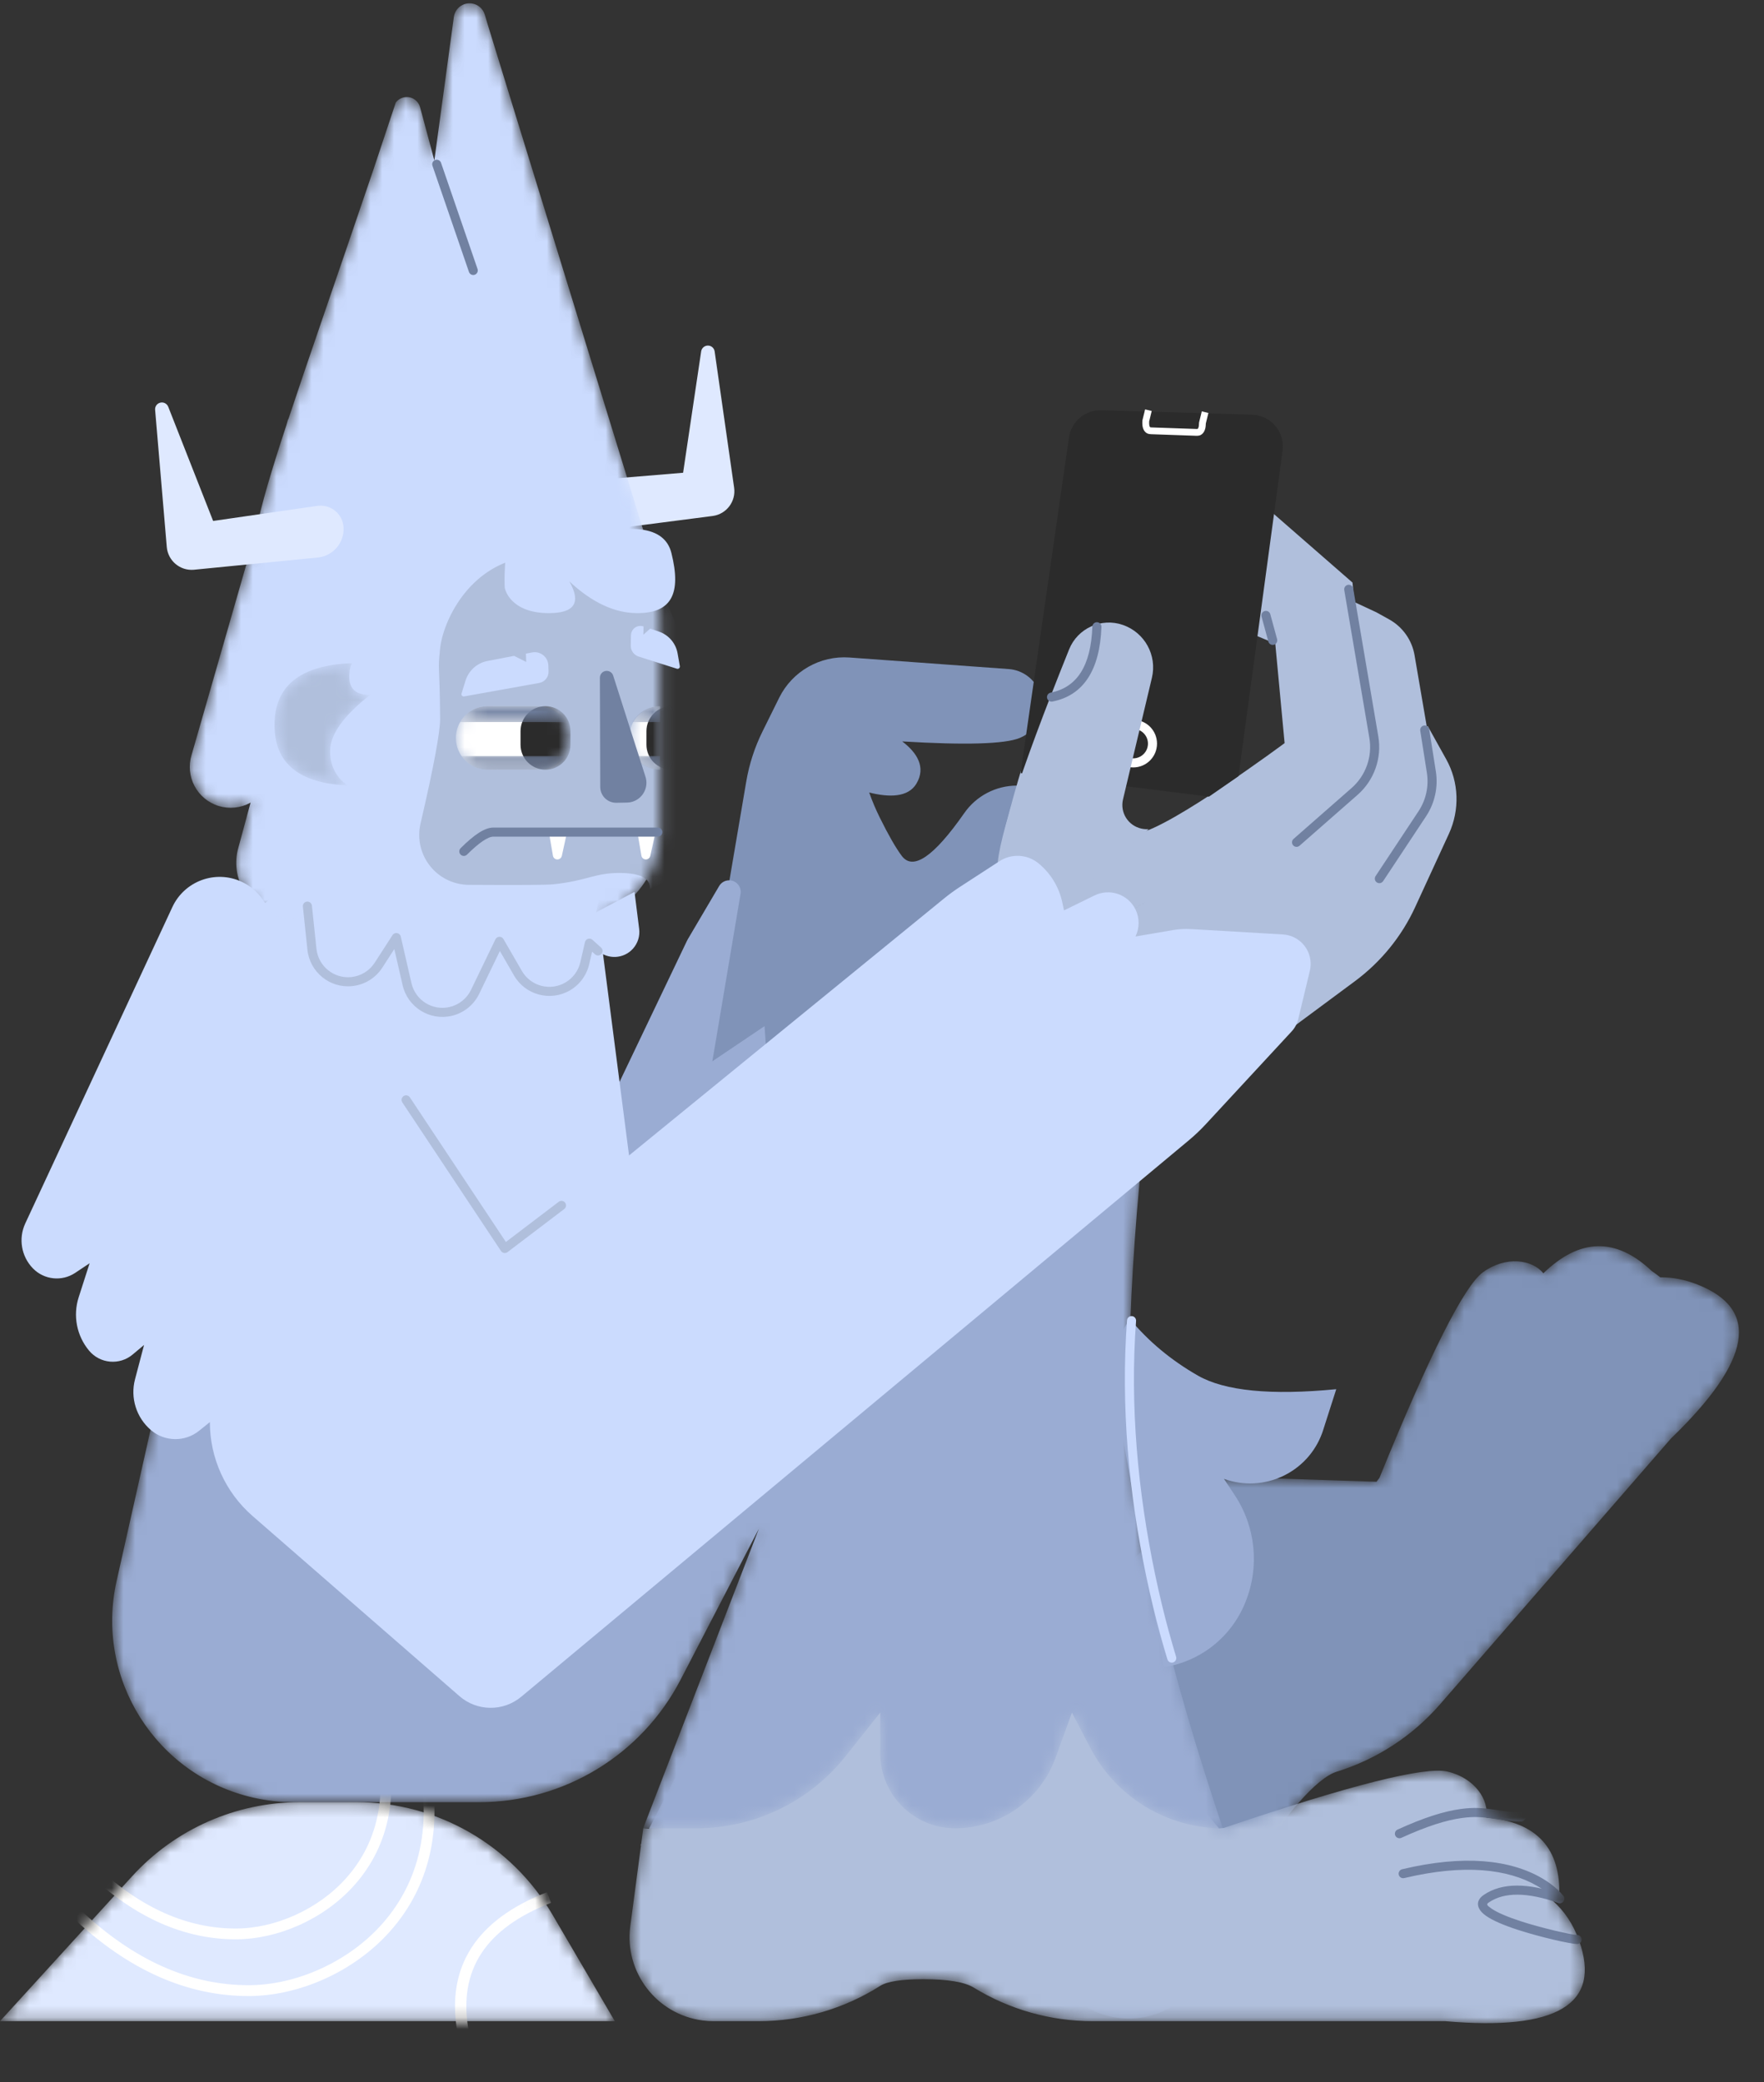 <svg width="150" height="177" viewBox="0 0 150 177" fill="none" xmlns="http://www.w3.org/2000/svg">
<rect x="0" y="0" width="150" height="177" fill="#333333" stroke="none"/>
<path fill-rule="evenodd" clip-rule="evenodd" d="M76.719 63.031C77.995 64.001 78.754 65.234 77.926 66.622C77.227 67.793 75.623 67.805 73.91 67.374C74.167 68.101 74.467 68.812 74.81 69.504C75.555 71.011 76.18 72.098 76.683 72.767C77.642 74.04 79.415 72.824 82 69.12C83.02 67.658 84.691 66.787 86.474 66.787C86.637 66.787 86.799 66.803 86.959 66.836C88.26 67.104 89.098 68.376 88.83 69.678C85.958 83.63 83.678 91.242 81.991 92.513C79.291 94.548 76.782 103.541 76.782 103.541L61.626 101.343L59.942 94.732C59.43 92.72 59.345 90.623 59.693 88.576L63.457 66.442C63.708 64.963 64.174 63.529 64.839 62.185L66.258 59.317C67.371 57.068 69.735 55.716 72.238 55.898L85.778 56.88C86.93 56.964 87.936 57.692 88.375 58.76C89.014 60.316 88.271 62.096 86.715 62.736C85.444 63.258 82.112 63.356 76.719 63.031Z" fill="#8093B8"/>
<path fill-rule="evenodd" clip-rule="evenodd" d="M61.154 75.323L58.5 79.826C58.469 79.879 58.44 79.933 58.413 79.988L49 99.679L50.736 110L65.784 98.521L65.012 87.236L60.575 90.226L62.972 75.986C63.062 75.45 62.701 74.943 62.165 74.853C61.763 74.785 61.361 74.972 61.154 75.323Z" fill="#9AACD3"/>
<path fill-rule="evenodd" clip-rule="evenodd" d="M50.833 77.675C47.16 76.332 43.488 74.989 39.815 73.646C30.809 70.353 20.839 74.984 17.546 83.99C16.92 85.703 16.567 87.504 16.502 89.328L15.819 108.263H54.788C52.151 87.871 50.833 77.675 50.833 77.675Z" fill="#CBDBFE"/>
<path fill-rule="evenodd" clip-rule="evenodd" d="M49.166 40.933L58.087 40.191L59.623 29.873C59.67 29.556 59.965 29.338 60.281 29.385C60.534 29.423 60.733 29.622 60.769 29.876L62.425 41.461C62.591 42.621 61.785 43.696 60.625 43.862C60.615 43.864 60.606 43.865 60.597 43.866L50.117 45.221C48.807 45.39 47.601 44.484 47.398 43.179C47.233 42.114 47.962 41.115 49.029 40.949C49.074 40.942 49.12 40.937 49.166 40.933Z" fill="#DFE9FF"/>
<mask id="mask0_2188_943" style="mask-type:alpha" maskUnits="userSpaceOnUse" x="16" y="0" width="41" height="79">
<path d="M26.37 77.749C25.745 77.989 25.057 78.092 24.345 78.024C24.081 77.999 23.82 77.951 23.564 77.882C21.058 77.203 19.576 74.622 20.255 72.116L21.307 68.234L21.291 68.242C20.468 68.696 19.496 68.797 18.597 68.522C16.762 67.96 15.729 66.018 16.291 64.182L21.779 45.093C22.232 42.87 23.041 40.131 24.347 36.164L24.5 35.631L24.506 35.681C26.115 30.822 28.441 24.169 31.724 14.507C31.785 14.327 33.592 8.9 33.653 8.72C34.042 8.202 34.776 8.097 35.294 8.485C35.504 8.643 35.656 8.866 35.723 9.12L36.933 13.639L38.592 1.449C38.693 0.71 39.373 0.193 40.112 0.294C40.639 0.365 41.074 0.739 41.225 1.249L41.466 2.064L55.283 46.969C55.843 48.789 56.128 50.682 56.128 52.586V70.645C56.128 75.013 52.587 78.555 48.218 78.555H29.852C28.604 78.555 27.422 78.265 26.37 77.749Z" fill="white"/>
</mask>
<g mask="url(#mask0_2188_943)">
<path d="M26.37 77.749C25.745 77.989 25.057 78.092 24.345 78.024C24.081 77.999 23.82 77.951 23.564 77.882C21.058 77.203 19.576 74.622 20.255 72.116L21.307 68.234L21.291 68.242C20.468 68.696 19.496 68.797 18.597 68.522C16.762 67.96 15.729 66.018 16.291 64.182L21.779 45.093C22.232 42.87 23.041 40.131 24.347 36.164L24.5 35.631L24.506 35.681C26.115 30.822 28.441 24.169 31.724 14.507C31.785 14.327 33.592 8.9 33.653 8.72C34.042 8.202 34.776 8.097 35.294 8.485C35.504 8.643 35.656 8.866 35.723 9.12L36.933 13.639L38.592 1.449C38.693 0.71 39.373 0.193 40.112 0.294C40.639 0.365 41.074 0.739 41.225 1.249L41.466 2.064L55.283 46.969C55.843 48.789 56.128 50.682 56.128 52.586V70.645C56.128 75.013 52.587 78.555 48.218 78.555H29.852C28.604 78.555 27.422 78.265 26.37 77.749Z" fill="#CBDBFE"/>
<path fill-rule="evenodd" clip-rule="evenodd" d="M55.645 49.039C55.26 48.01 54.681 47.592 53.909 47.785C53.138 47.978 52.623 48.685 52.366 49.907C51.177 47.974 48.99 46.888 46.732 47.107C46.072 47.171 45.346 47.269 44.553 47.399C39.871 48.168 37.648 52.791 37.415 55.212C37.217 57.27 37.38 55.895 37.425 61.096C37.435 62.215 36.88 65.19 35.759 70.021C35.229 72.305 36.65 74.585 38.934 75.115C39.239 75.186 39.552 75.223 39.866 75.225C44.12 75.252 46.518 75.236 47.061 75.178C49.932 74.873 50.554 74.214 52.666 74.214C54.447 74.214 55.315 74.664 55.27 75.564C58.354 74.354 60.022 71.3 60.276 66.401C60.529 61.502 58.985 55.715 55.645 49.039Z" fill="#B0BFDC"/>
</g>
<path fill-rule="evenodd" clip-rule="evenodd" d="M46.675 70.742H48.218L47.775 72.764C47.741 72.917 47.617 73.035 47.462 73.061C47.252 73.097 47.053 72.956 47.017 72.746L46.675 70.742ZM54.199 70.742H55.742L55.298 72.764C55.264 72.917 55.141 73.035 54.986 73.061C54.776 73.097 54.577 72.956 54.541 72.746L54.199 70.742Z" fill="white"/>
<mask id="mask1_2188_943" style="mask-type:alpha" maskUnits="userSpaceOnUse" x="79" y="105" width="69" height="67">
<path d="M117.301 125.639C121.573 115.136 124.509 109.308 126.109 108.154C128.07 106.741 130.297 107.084 131.238 108.248C134.341 105.241 137.413 105.177 140.455 108.056C140.718 108.233 140.958 108.412 141.176 108.591C142.219 108.579 143.274 108.782 144.341 109.203C149.702 111.313 148.95 115.677 142.086 122.295L122.452 144.891C120.121 147.574 117.087 149.554 113.686 150.612C112.81 150.885 111.691 151.805 110.33 153.371C109.12 154.763 108.464 155.809 108.36 156.509C107.824 160.13 106.268 163.516 103.873 166.273L101.357 169.168C101.152 169.404 100.932 169.626 100.697 169.833C97.747 172.436 93.226 172.14 90.6 169.171L85.982 163.953L85.946 163.986L85.891 163.851L85.006 162.85L85.353 162.508L79.571 148.109L103.936 125.54L117.05 125.973C117.134 125.861 117.217 125.75 117.301 125.639Z" fill="white"/>
</mask>
<g mask="url(#mask1_2188_943)">
<path d="M117.3 125.639C121.573 115.136 124.509 109.308 126.109 108.155C128.07 106.741 130.297 107.084 131.238 108.248C134.34 105.242 137.413 105.178 140.455 108.056C140.718 108.233 140.958 108.412 141.176 108.591C142.219 108.579 143.274 108.783 144.341 109.203C149.702 111.313 148.95 115.678 142.086 122.296L122.452 144.891C120.12 147.574 117.086 149.555 113.686 150.613C112.81 150.885 111.691 151.805 110.33 153.371C109.12 154.763 108.464 155.809 108.36 156.51C107.824 160.13 106.268 163.517 103.873 166.273L101.357 169.168C101.152 169.404 100.931 169.626 100.697 169.833C97.746 172.436 93.226 172.14 90.599 169.172L85.982 163.953L85.946 163.987L85.891 163.851L85.006 162.85L85.352 162.509L79.571 148.11L103.936 125.54L117.049 125.973C117.133 125.862 117.217 125.75 117.3 125.639Z" fill="#8093B8"/>
</g>
<mask id="mask2_2188_943" style="mask-type:alpha" maskUnits="userSpaceOnUse" x="38" y="60" width="11" height="6">
<path d="M45.71 60.035H41.466C39.975 60.035 38.765 61.244 38.765 62.736C38.765 64.227 39.975 65.436 41.466 65.436H45.71C47.202 65.436 48.411 64.227 48.411 62.736C48.411 61.244 47.202 60.035 45.71 60.035Z" fill="white"/>
</mask>
<g mask="url(#mask2_2188_943)">
<path d="M45.71 60.035H41.466C39.975 60.035 38.765 61.244 38.765 62.736C38.765 64.227 39.975 65.436 41.466 65.436H45.71C47.202 65.436 48.411 64.227 48.411 62.736C48.411 61.244 47.202 60.035 45.71 60.035Z" fill="white"/>
<path d="M48.508 62.157C48.508 60.984 47.557 60.034 46.386 60.034C45.214 60.034 44.263 60.984 44.263 62.157V63.314C44.263 64.486 45.214 65.436 46.386 65.436C47.557 65.436 48.508 64.486 48.508 63.314V62.157Z" fill="#2B2B2B"/>
</g>
<mask id="mask3_2188_943" style="mask-type:alpha" maskUnits="userSpaceOnUse" x="53" y="60" width="4" height="6">
<path d="M56.128 60.035V65.436C54.689 65.436 53.523 64.27 53.523 62.832V62.639C53.523 61.201 54.689 60.035 56.128 60.035Z" fill="white"/>
</mask>
<g mask="url(#mask3_2188_943)">
<path d="M56.128 60.035V65.436C54.689 65.436 53.523 64.27 53.523 62.832V62.639C53.523 61.201 54.689 60.035 56.128 60.035Z" fill="white"/>
<path d="M59.214 62.157C59.214 60.984 58.264 60.034 57.092 60.034C55.92 60.034 54.97 60.984 54.97 62.157V63.314C54.97 64.486 55.92 65.436 57.092 65.436C58.264 65.436 59.214 64.486 59.214 63.314V62.157Z" fill="#2B2B2B"/>
</g>
<path fill-rule="evenodd" clip-rule="evenodd" d="M98.965 141.734C102.075 141.255 104.703 139.174 105.882 136.257L105.91 136.188C107.118 133.199 106.777 129.807 105 127.117L104.077 125.722C107.46 126.952 111.199 125.207 112.429 121.825C112.458 121.746 112.485 121.666 112.51 121.586L113.627 118.102C108.065 118.639 104.143 118.253 101.859 116.944C99.575 115.636 97.646 114.028 96.072 112.122L94.239 115.208L98.965 141.734Z" fill="#9AACD3"/>
<mask id="mask4_2188_943" style="mask-type:alpha" maskUnits="userSpaceOnUse" x="53" y="141" width="82" height="31">
<path d="M104.068 155.401C114.818 151.757 121.155 150.159 123.079 150.608C125.438 151.158 126.643 153.054 126.381 154.52C130.694 154.888 132.763 157.153 132.587 161.315L131.994 161.553C133.016 162.442 133.777 163.584 134.275 164.98C136.204 170.382 132.41 172.664 122.893 171.829H92.899C89.337 171.829 85.845 170.842 82.809 168.98C82.027 168.5 80.596 168.26 78.516 168.26C76.668 168.26 75.446 168.449 74.848 168.828C71.758 170.788 68.174 171.829 64.516 171.829H60.672C60.359 171.829 60.046 171.808 59.736 171.767C55.828 171.25 53.079 167.662 53.596 163.754L54.506 156.883L54.457 156.878L54.523 156.748L54.698 155.431L55.184 155.468L62.27 141.734L95.355 145.303L103.65 155.431C103.79 155.421 103.929 155.411 104.068 155.401Z" fill="white"/>
</mask>
<g mask="url(#mask4_2188_943)">
<path d="M104.068 155.401C114.818 151.757 121.155 150.159 123.079 150.608C125.438 151.158 126.643 153.054 126.381 154.52C130.694 154.888 132.763 157.153 132.587 161.315L131.994 161.553C133.016 162.442 133.777 163.584 134.275 164.98C136.204 170.382 132.41 172.664 122.893 171.829H92.899C89.337 171.829 85.845 170.842 82.809 168.98C82.027 168.5 80.596 168.26 78.516 168.26C76.668 168.26 75.446 168.449 74.848 168.828C71.758 170.788 68.174 171.829 64.516 171.829H60.672C60.359 171.829 60.046 171.808 59.736 171.767C55.828 171.25 53.079 167.662 53.596 163.754L54.506 156.883L54.457 156.878L54.523 156.748L54.698 155.431L55.184 155.468L62.27 141.734L95.355 145.303L103.65 155.431C103.79 155.421 103.929 155.411 104.068 155.401Z" fill="#B0BFDC"/>
<path d="M132.944 161.189C132.868 161.081 132.721 160.907 132.494 160.69C132.126 160.338 131.663 159.988 131.1 159.662C128.416 158.113 124.522 157.653 119.228 158.914C119.021 158.963 118.893 159.171 118.942 159.378C118.992 159.586 119.2 159.714 119.407 159.664C124.515 158.448 128.208 158.884 130.714 160.331C131.223 160.624 131.636 160.937 131.961 161.248C132.072 161.354 132.164 161.452 132.238 161.539C132.279 161.588 132.304 161.62 132.313 161.633C132.435 161.807 132.676 161.849 132.85 161.727C133.025 161.604 133.067 161.364 132.944 161.189Z" fill="#7181A1"/>
<path d="M134.107 164.498C134.32 164.498 134.493 164.67 134.493 164.883C134.493 165.097 134.32 165.269 134.107 165.269C133.542 165.269 130.88 164.658 129.043 164.056C127.85 163.666 126.932 163.272 126.372 162.88C125.572 162.323 125.404 161.617 126.173 161.092C127.708 160.046 129.908 160.046 132.757 161.047C132.958 161.118 133.063 161.338 132.993 161.539C132.922 161.74 132.702 161.846 132.501 161.775C129.861 160.847 127.902 160.847 126.608 161.73C126.38 161.885 126.397 161.957 126.813 162.248C127.296 162.585 128.157 162.954 129.284 163.323C131.047 163.901 133.646 164.498 134.107 164.498ZM129.349 154.08C129.562 154.08 129.735 154.253 129.735 154.466C129.735 154.679 129.562 154.852 129.349 154.852C128.719 154.852 128.269 154.803 127.343 154.662L127.317 154.658C125.999 154.457 125.356 154.418 124.337 154.553C122.979 154.732 121.332 155.254 119.159 156.243C118.965 156.331 118.736 156.246 118.648 156.052C118.559 155.858 118.645 155.629 118.839 155.541C121.076 154.522 122.794 153.978 124.236 153.788C125.343 153.641 126.049 153.684 127.433 153.895L127.46 153.899C128.349 154.035 128.769 154.08 129.349 154.08Z" fill="#7181A1"/>
</g>
<path fill-rule="evenodd" clip-rule="evenodd" d="M52.142 57.436L54.888 66.033C55.172 66.921 54.682 67.869 53.795 68.153C53.639 68.203 53.476 68.229 53.312 68.232L52.415 68.248C51.669 68.261 51.054 67.667 51.041 66.921C51.041 66.915 51.041 66.908 51.041 66.902L51.012 57.614C51.011 57.294 51.27 57.034 51.589 57.033C51.842 57.032 52.065 57.195 52.142 57.436Z" fill="#7181A1"/>
<mask id="mask5_2188_943" style="mask-type:alpha" maskUnits="userSpaceOnUse" x="9" y="86" width="95" height="70">
<path d="M16.784 103.826L9.917 134.397C8.049 142.713 13.277 150.969 21.593 152.837C22.703 153.086 23.837 153.212 24.975 153.212H40.747C47.951 153.212 54.555 149.198 57.872 142.803L64.53 129.966L54.691 155.431H59.213C64.157 155.431 68.829 153.175 71.904 149.303L74.851 145.592V149.065C74.851 152.581 77.701 155.431 81.217 155.431C85.038 155.431 88.451 153.039 89.754 149.446L91.152 145.592L92.706 148.583C94.892 152.791 99.24 155.431 103.981 155.431C99.483 142.014 96.911 131.243 96.264 123.118C95.618 114.993 96.357 102.742 98.483 86.367H79.384L44.949 107.009L16.784 103.826Z" fill="white"/>
</mask>
<g mask="url(#mask5_2188_943)">
<path d="M16.784 103.826L9.917 134.397C8.049 142.713 13.277 150.969 21.593 152.837C22.703 153.086 23.837 153.212 24.975 153.212H40.747C47.951 153.212 54.555 149.198 57.872 142.803L64.53 129.966L54.691 155.431H59.213C64.157 155.431 68.829 153.175 71.904 149.303L74.851 145.592V149.065C74.851 152.581 77.701 155.431 81.217 155.431C85.038 155.431 88.451 153.039 89.754 149.446L91.152 145.592L92.706 148.583C94.892 152.791 99.24 155.431 103.981 155.431C99.483 142.014 96.911 131.243 96.264 123.118C95.618 114.993 96.357 102.742 98.483 86.367H79.384L44.949 107.009L16.784 103.826Z" fill="#9AACD3"/>
</g>
<path d="M39.713 72.654C40.737 71.63 41.506 71.127 41.948 71.127H55.935C56.148 71.127 56.321 70.955 56.321 70.742C56.321 70.528 56.148 70.356 55.935 70.356H41.948C41.233 70.356 40.33 70.946 39.168 72.109C39.017 72.259 39.017 72.504 39.168 72.654C39.318 72.805 39.563 72.805 39.713 72.654Z" fill="#7181A1"/>
<mask id="mask6_2188_943" style="mask-type:alpha" maskUnits="userSpaceOnUse" x="39" y="60" width="10" height="6">
<path d="M48.05 61.385H39.127C39.594 60.578 40.467 60.035 41.466 60.035H45.71C46.71 60.035 47.583 60.578 48.05 61.385V61.385ZM47.927 64.279C47.439 64.978 46.628 65.436 45.71 65.436H41.466C40.548 65.436 39.737 64.978 39.249 64.279H47.927Z" fill="white"/>
</mask>
<g mask="url(#mask6_2188_943)">
<path d="M48.05 61.385H39.127C39.594 60.578 40.467 60.035 41.466 60.035H45.71C46.71 60.035 47.583 60.578 48.05 61.385V61.385ZM47.927 64.279C47.439 64.978 46.628 65.436 45.71 65.436H41.466C40.548 65.436 39.737 64.978 39.249 64.279H47.927Z" fill="#7181A1"/>
</g>
<path fill-rule="evenodd" clip-rule="evenodd" d="M97.49 76.628L81.15 86.812L104.781 91.148L115.21 83.419C117.426 81.777 119.191 79.609 120.335 77.122L123.2 70.899C124.143 68.849 124.061 66.495 122.977 64.548L121.404 61.722L121.325 61.772C121.033 60.071 120.687 58.047 120.285 55.701C120.063 54.408 119.267 53.289 118.114 52.651L117.035 52.053L115.165 51.181L115.008 49.527L103.93 39.869C103.897 39.841 103.864 39.813 103.83 39.786C102.495 38.719 100.519 38.938 99.416 40.275C98.425 41.476 98.357 43.13 99.161 44.359C98.299 44.538 97.522 45.099 97.107 45.945C97.047 46.067 96.996 46.193 96.954 46.322C96.371 48.111 97.244 50.022 98.976 50.748L108.442 54.719C108.97 60.357 109.235 63.176 109.235 63.176C109.235 63.176 99.618 70.322 96.801 70.836C94.924 71.179 93.494 70.761 92.511 69.584L96.588 57.872C96.6 57.838 96.611 57.804 96.622 57.77C97.172 56.007 96.18 54.161 94.405 53.647C92.549 53.109 90.571 54.134 89.941 55.961C86.188 66.828 84.483 73.267 84.825 75.278C85.388 78.585 80.991 86.867 80.991 86.867L97.49 76.628Z" fill="#B0BFDC"/>
<mask id="mask7_2188_943" style="mask-type:alpha" maskUnits="userSpaceOnUse" x="53" y="60" width="4" height="6">
<path d="M56.128 61.385H53.788C54.255 60.578 55.128 60.035 56.128 60.035V61.385ZM56.128 65.436C55.21 65.436 54.399 64.978 53.911 64.279H56.128V65.436Z" fill="white"/>
</mask>
<g mask="url(#mask7_2188_943)">
<path d="M56.128 61.385H53.788C54.255 60.578 55.128 60.035 56.128 60.035V61.385ZM56.128 65.436C55.21 65.436 54.399 64.978 53.911 64.279H56.128V65.436Z" fill="#7181A1"/>
</g>
<path fill-rule="evenodd" clip-rule="evenodd" d="M106.467 35.254L93.652 34.874C92.28 34.834 91.095 35.83 90.899 37.189L86.785 65.726L102.805 67.725L105.317 65.984L109.063 38.316C109.263 36.838 108.227 35.477 106.749 35.277C106.656 35.265 106.561 35.257 106.467 35.254Z" fill="#2B2B2B"/>
<path d="M96.361 65.243C95.242 65.243 94.335 64.337 94.335 63.218C94.335 62.099 95.242 61.192 96.361 61.192C97.48 61.192 98.386 62.099 98.386 63.218C98.386 64.337 97.48 65.243 96.361 65.243ZM96.361 64.472C97.053 64.472 97.615 63.91 97.615 63.218C97.615 62.525 97.053 61.964 96.361 61.964C95.668 61.964 95.107 62.525 95.107 63.218C95.107 63.91 95.668 64.472 96.361 64.472ZM101.736 36.469C101.792 36.471 101.823 36.469 101.837 36.465C101.837 36.465 101.836 36.465 101.842 36.461C101.864 36.443 101.887 36.406 101.908 36.349C101.939 36.265 101.952 36.179 101.96 35.947L101.961 35.918L102.193 34.972L102.755 35.11L102.537 35.998C102.526 36.265 102.505 36.402 102.452 36.546C102.398 36.695 102.318 36.818 102.21 36.907C102.077 37.017 101.939 37.056 101.716 37.048L97.885 36.914C97.662 36.906 97.526 36.858 97.401 36.739C97.3 36.643 97.228 36.514 97.185 36.362C97.141 36.209 97.13 36.066 97.14 35.779L97.141 35.749L97.373 34.803L97.935 34.941L97.717 35.829C97.711 36.039 97.718 36.121 97.742 36.203C97.758 36.262 97.779 36.3 97.8 36.319C97.805 36.325 97.805 36.325 97.804 36.324C97.817 36.329 97.849 36.334 97.905 36.336L101.736 36.469Z" fill="white"/>
<mask id="mask8_2188_943" style="mask-type:alpha" maskUnits="userSpaceOnUse" x="0" y="153" width="53" height="19">
<path d="M11.238 159.505L0 171.829H52.28L46.968 162.757C43.507 156.845 37.171 153.212 30.32 153.212H25.493C20.068 153.212 14.893 155.497 11.238 159.505Z" fill="white"/>
</mask>
<g mask="url(#mask8_2188_943)">
<path d="M11.238 159.505L0 171.829H52.28L46.968 162.757C43.507 156.845 37.171 153.212 30.32 153.212H25.493C20.068 153.212 14.893 155.497 11.238 159.505Z" fill="#DFE9FF"/>
<path d="M6.274 163.104L6.901 162.429C11.414 166.663 16.154 168.77 21.134 168.77C25.131 168.77 29.567 166.843 32.467 163.593C35.915 159.73 37.012 154.395 35.087 147.967L35.967 147.701C37.983 154.432 36.817 160.103 33.151 164.21C30.074 167.658 25.388 169.693 21.134 169.693C15.906 169.693 10.948 167.49 6.274 163.104ZM46.51 160.866L46.86 161.765C41.276 163.936 38.97 167.485 39.83 172.519L38.879 172.682C37.938 167.17 40.52 163.195 46.51 160.866Z" fill="white"/>
<path d="M7.625 159.387C11.528 163.035 15.673 164.87 20.045 164.87C23.607 164.87 27.528 163.174 30.104 160.299C33.172 156.874 34.148 152.147 32.463 146.543L31.58 146.807C33.175 152.11 32.268 156.506 29.416 159.688C27.018 162.365 23.348 163.953 20.045 163.953C15.922 163.953 11.997 162.215 8.255 158.718L7.625 159.387Z" fill="white"/>
</g>
<path fill-rule="evenodd" clip-rule="evenodd" d="M57.092 47.013C57.961 50.485 57.092 52.125 54.199 52.125C52.27 52.125 50.34 51.225 48.411 49.424C49.44 51.225 48.861 52.125 46.675 52.125C43.395 52.125 42.913 50.088 42.913 49.907C42.913 49.725 42.795 46.626 43.492 45.952C43.85 45.606 45.492 45.606 48.416 45.952C53.622 44.344 56.514 44.698 57.092 47.013Z" fill="#CBDBFE"/>
<path fill-rule="evenodd" clip-rule="evenodd" d="M33.864 56.489C34.732 59.962 33.864 61.602 30.97 61.602C29.041 61.602 27.112 60.702 25.183 58.901C26.212 60.702 25.633 61.602 23.447 61.602C20.167 61.602 19.685 59.565 19.685 59.383C19.685 59.202 19.567 56.102 20.264 55.428C20.622 55.082 22.263 55.082 25.188 55.428C30.393 53.821 33.285 54.175 33.864 56.489Z" fill="#CBDBFE"/>
<path fill-rule="evenodd" clip-rule="evenodd" d="M80.412 85.669C80.412 85.669 85.221 77.613 84.826 74.271C84.587 72.239 86.615 65.883 90.912 55.204C91.634 53.409 93.66 52.49 95.485 53.129C97.347 53.78 98.406 55.713 97.95 57.629L95.494 67.957C95.227 69.08 95.927 70.194 97.059 70.444C97.258 70.488 97.463 70.503 97.667 70.489" fill="#B0BFDC"/>
<path fill-rule="evenodd" clip-rule="evenodd" d="M45.851 58.06L39.464 59.207C39.359 59.226 39.258 59.156 39.24 59.051C39.234 59.021 39.236 58.989 39.245 58.96L39.585 57.864C39.852 57.004 40.572 56.36 41.458 56.191L43.716 55.759L44.746 56.273L44.718 55.568L45.251 55.466C45.88 55.346 46.487 55.758 46.607 56.386C46.618 56.444 46.624 56.503 46.627 56.562L46.645 57.077C46.662 57.556 46.324 57.976 45.851 58.06ZM54.306 55.816C53.899 55.687 53.626 55.305 53.634 54.877L53.652 54.005C53.654 53.922 53.668 53.84 53.695 53.761C53.839 53.336 54.299 53.109 54.724 53.253L54.708 53.958L55.289 53.444L56.029 53.695C56.858 53.976 57.468 54.687 57.619 55.55L57.809 56.635C57.814 56.665 57.812 56.697 57.803 56.726C57.77 56.828 57.662 56.884 57.56 56.852L54.306 55.816Z" fill="#CBDBFE"/>
<path fill-rule="evenodd" clip-rule="evenodd" d="M50.686 77.559L53.955 75.821L54.35 78.969C54.427 79.581 54.234 80.196 53.821 80.654C53.036 81.525 51.695 81.594 50.824 80.81L50.09 80.148L49.698 81.854C49.506 82.688 48.976 83.405 48.235 83.834C46.76 84.688 44.872 84.183 44.018 82.708L42.448 79.993L40.373 84.289C39.966 85.132 39.198 85.745 38.285 85.955C36.623 86.337 34.967 85.299 34.585 83.638L33.675 79.674L32.161 82.019C31.654 82.804 30.819 83.318 29.89 83.415C28.195 83.594 26.676 82.364 26.498 80.668L26.113 77.001C29.251 76.72 31.443 76.724 32.689 77.011C33.014 77.086 33.289 77.184 33.514 77.305C34.241 76.973 35.252 76.875 36.547 77.011C37.718 77.134 39.303 77.468 41.302 78.012L41.111 77.681L51.019 76.112L50.686 77.559Z" fill="#CBDBFE"/>
<path d="M34.237 83.757C34.666 85.626 36.529 86.793 38.398 86.364C39.425 86.128 40.29 85.438 40.748 84.489L42.506 80.849L43.711 82.934C44.672 84.594 46.796 85.161 48.456 84.201C49.289 83.719 49.885 82.912 50.101 81.974L50.347 80.907L50.593 81.129C50.751 81.272 50.995 81.259 51.138 81.101C51.281 80.943 51.268 80.699 51.11 80.556L50.376 79.895C50.157 79.698 49.808 79.808 49.742 80.095L49.349 81.8C49.181 82.531 48.718 83.158 48.069 83.533C46.778 84.28 45.126 83.838 44.379 82.547L42.809 79.832C42.654 79.564 42.262 79.579 42.127 79.858L40.053 84.154C39.697 84.892 39.024 85.428 38.226 85.612C36.772 85.946 35.323 85.038 34.989 83.584L34.078 79.62C34.001 79.288 33.562 79.211 33.377 79.498L31.864 81.843C31.421 82.53 30.69 82.979 29.877 83.065C28.393 83.22 27.065 82.144 26.909 80.661L26.523 76.993C26.501 76.781 26.311 76.628 26.099 76.65C25.887 76.672 25.734 76.862 25.756 77.074L26.141 80.741C26.342 82.649 28.05 84.032 29.957 83.832C31.003 83.722 31.943 83.145 32.513 82.261L33.53 80.684L34.237 83.757Z" fill="#B0BFDC"/>
<path fill-rule="evenodd" clip-rule="evenodd" d="M26.982 43.006L18.123 44.289L14.305 34.581C14.188 34.284 13.852 34.138 13.555 34.255C13.316 34.348 13.168 34.587 13.19 34.842L14.182 46.503C14.281 47.671 15.308 48.537 16.476 48.438C16.486 48.437 16.495 48.436 16.505 48.435L27.021 47.398C28.335 47.268 29.306 46.114 29.21 44.797C29.132 43.721 28.196 42.913 27.12 42.991C27.074 42.994 27.028 42.999 26.982 43.006Z" fill="#DFE9FF"/>
<path fill-rule="evenodd" clip-rule="evenodd" d="M22.275 76.386L43.791 106.141L80.274 76.386C80.71 76.031 81.163 75.7 81.634 75.394L84.991 73.213C86.018 72.545 87.359 72.618 88.306 73.394C89.337 74.237 90.05 75.405 90.329 76.707L90.477 77.397L93.073 76.126C94.364 75.493 95.924 76.027 96.557 77.319C96.912 78.043 96.91 78.892 96.554 79.615L99.77 79.066C100.261 78.983 100.759 78.955 101.256 78.984L109.09 79.441C110.472 79.522 111.528 80.708 111.447 82.091C111.439 82.239 111.417 82.386 111.382 82.531L110.392 86.648C110.299 87.033 110.109 87.388 109.84 87.679L102.546 95.56C102.088 96.055 101.599 96.519 101.082 96.95L44.32 144.251C42.793 145.524 40.567 145.5 39.067 144.195L21.482 128.888C19.171 126.877 17.845 123.963 17.845 120.899L16.931 121.636C15.727 122.606 14.003 122.581 12.829 121.574C11.59 120.512 11.067 118.836 11.482 117.258L12.25 114.34L11.28 115.154C10.168 116.086 8.51 115.941 7.577 114.829C7.575 114.827 7.574 114.824 7.572 114.822C6.521 113.561 6.188 111.85 6.691 110.286L7.62 107.395L6.395 108.212C5.26 108.968 3.747 108.807 2.797 107.829C1.81 106.813 1.552 105.292 2.15 104.007L14.656 77.115C15.69 74.893 18.328 73.929 20.55 74.963C21.237 75.282 21.831 75.772 22.275 76.386Z" fill="#CBDBFE"/>
<path d="M34.853 93.292C34.735 93.114 34.496 93.066 34.318 93.184C34.141 93.302 34.092 93.541 34.21 93.719L42.602 106.354C42.725 106.54 42.98 106.583 43.157 106.448L47.98 102.783C48.149 102.654 48.182 102.412 48.053 102.242C47.925 102.072 47.682 102.039 47.513 102.168L43.017 105.585L34.853 93.292Z" fill="#B0BFDC"/>
<path d="M100.012 140.858C99.996 140.802 99.852 140.323 99.8 140.149C99.665 139.693 99.531 139.223 99.388 138.7C98.985 137.223 98.593 135.612 98.225 133.857C96.754 126.836 96.071 119.507 96.604 112.302C96.62 112.089 96.46 111.904 96.248 111.889C96.035 111.873 95.85 112.033 95.834 112.245C95.296 119.53 95.985 126.929 97.47 134.015C97.841 135.786 98.237 137.411 98.644 138.903C98.788 139.432 98.924 139.907 99.06 140.368C99.114 140.548 99.255 141.019 99.269 141.067C99.327 141.272 99.54 141.392 99.745 141.334C99.95 141.276 100.069 141.063 100.012 140.858Z" fill="#CBDBFE"/>
<path d="M36.773 14.09L39.877 23.119C39.946 23.32 40.166 23.427 40.367 23.358C40.569 23.289 40.676 23.069 40.607 22.868L37.503 13.84C37.434 13.638 37.214 13.531 37.013 13.6C36.811 13.669 36.704 13.889 36.773 14.09Z" fill="#7181A1"/>
<mask id="mask9_2188_943" style="mask-type:alpha" maskUnits="userSpaceOnUse" x="23" y="56" width="9" height="11">
<path d="M29.57 66.772C25.419 66.6 23.343 64.889 23.343 61.639C23.343 58.297 25.539 56.543 29.932 56.379C29.823 56.584 29.741 56.863 29.709 57.237C29.6 58.483 30.189 59.096 31.476 59.075C29.239 60.829 28.104 62.403 28.069 63.797C28.038 65.019 28.573 66.12 29.57 66.772Z" fill="white"/>
</mask>
<g mask="url(#mask9_2188_943)">
<path d="M29.57 66.772C25.419 66.6 23.343 64.889 23.343 61.639C23.343 58.297 25.539 56.543 29.932 56.379C29.823 56.584 29.741 56.863 29.709 57.237C29.6 58.483 30.189 59.096 31.476 59.075C29.239 60.829 28.104 62.403 28.069 63.797C28.038 65.019 28.573 66.12 29.57 66.772Z" fill="#B0BFDC"/>
</g>
<path d="M114.307 50.164C114.272 49.954 114.413 49.755 114.623 49.719C114.833 49.684 115.032 49.825 115.068 50.035L117.203 62.608C117.517 64.458 116.849 66.338 115.439 67.574L110.505 71.9C110.345 72.04 110.101 72.024 109.961 71.864C109.82 71.704 109.836 71.46 109.996 71.32L114.93 66.994C116.139 65.934 116.712 64.323 116.442 62.738L114.307 50.164ZM120.769 62.121C120.736 61.91 120.88 61.713 121.09 61.679C121.301 61.646 121.498 61.79 121.531 62L122.095 65.573C122.306 66.906 122.009 68.271 121.264 69.397L117.614 74.909C117.496 75.087 117.257 75.136 117.079 75.018C116.901 74.9 116.853 74.661 116.97 74.483L120.62 68.971C121.259 68.006 121.514 66.836 121.333 65.693L120.769 62.121ZM108.597 54.339C108.653 54.544 108.532 54.757 108.327 54.813C108.121 54.869 107.909 54.747 107.853 54.542L107.274 52.42C107.218 52.214 107.339 52.002 107.545 51.946C107.75 51.89 107.963 52.011 108.019 52.217L108.597 54.339ZM92.889 53.269C92.897 53.056 93.075 52.889 93.288 52.897C93.501 52.905 93.668 53.084 93.66 53.297C93.525 56.963 92.134 59.119 89.491 59.642C89.282 59.683 89.079 59.547 89.037 59.338C88.996 59.129 89.132 58.926 89.341 58.885C91.585 58.441 92.766 56.61 92.889 53.269Z" fill="#7181A1"/>
</svg>
